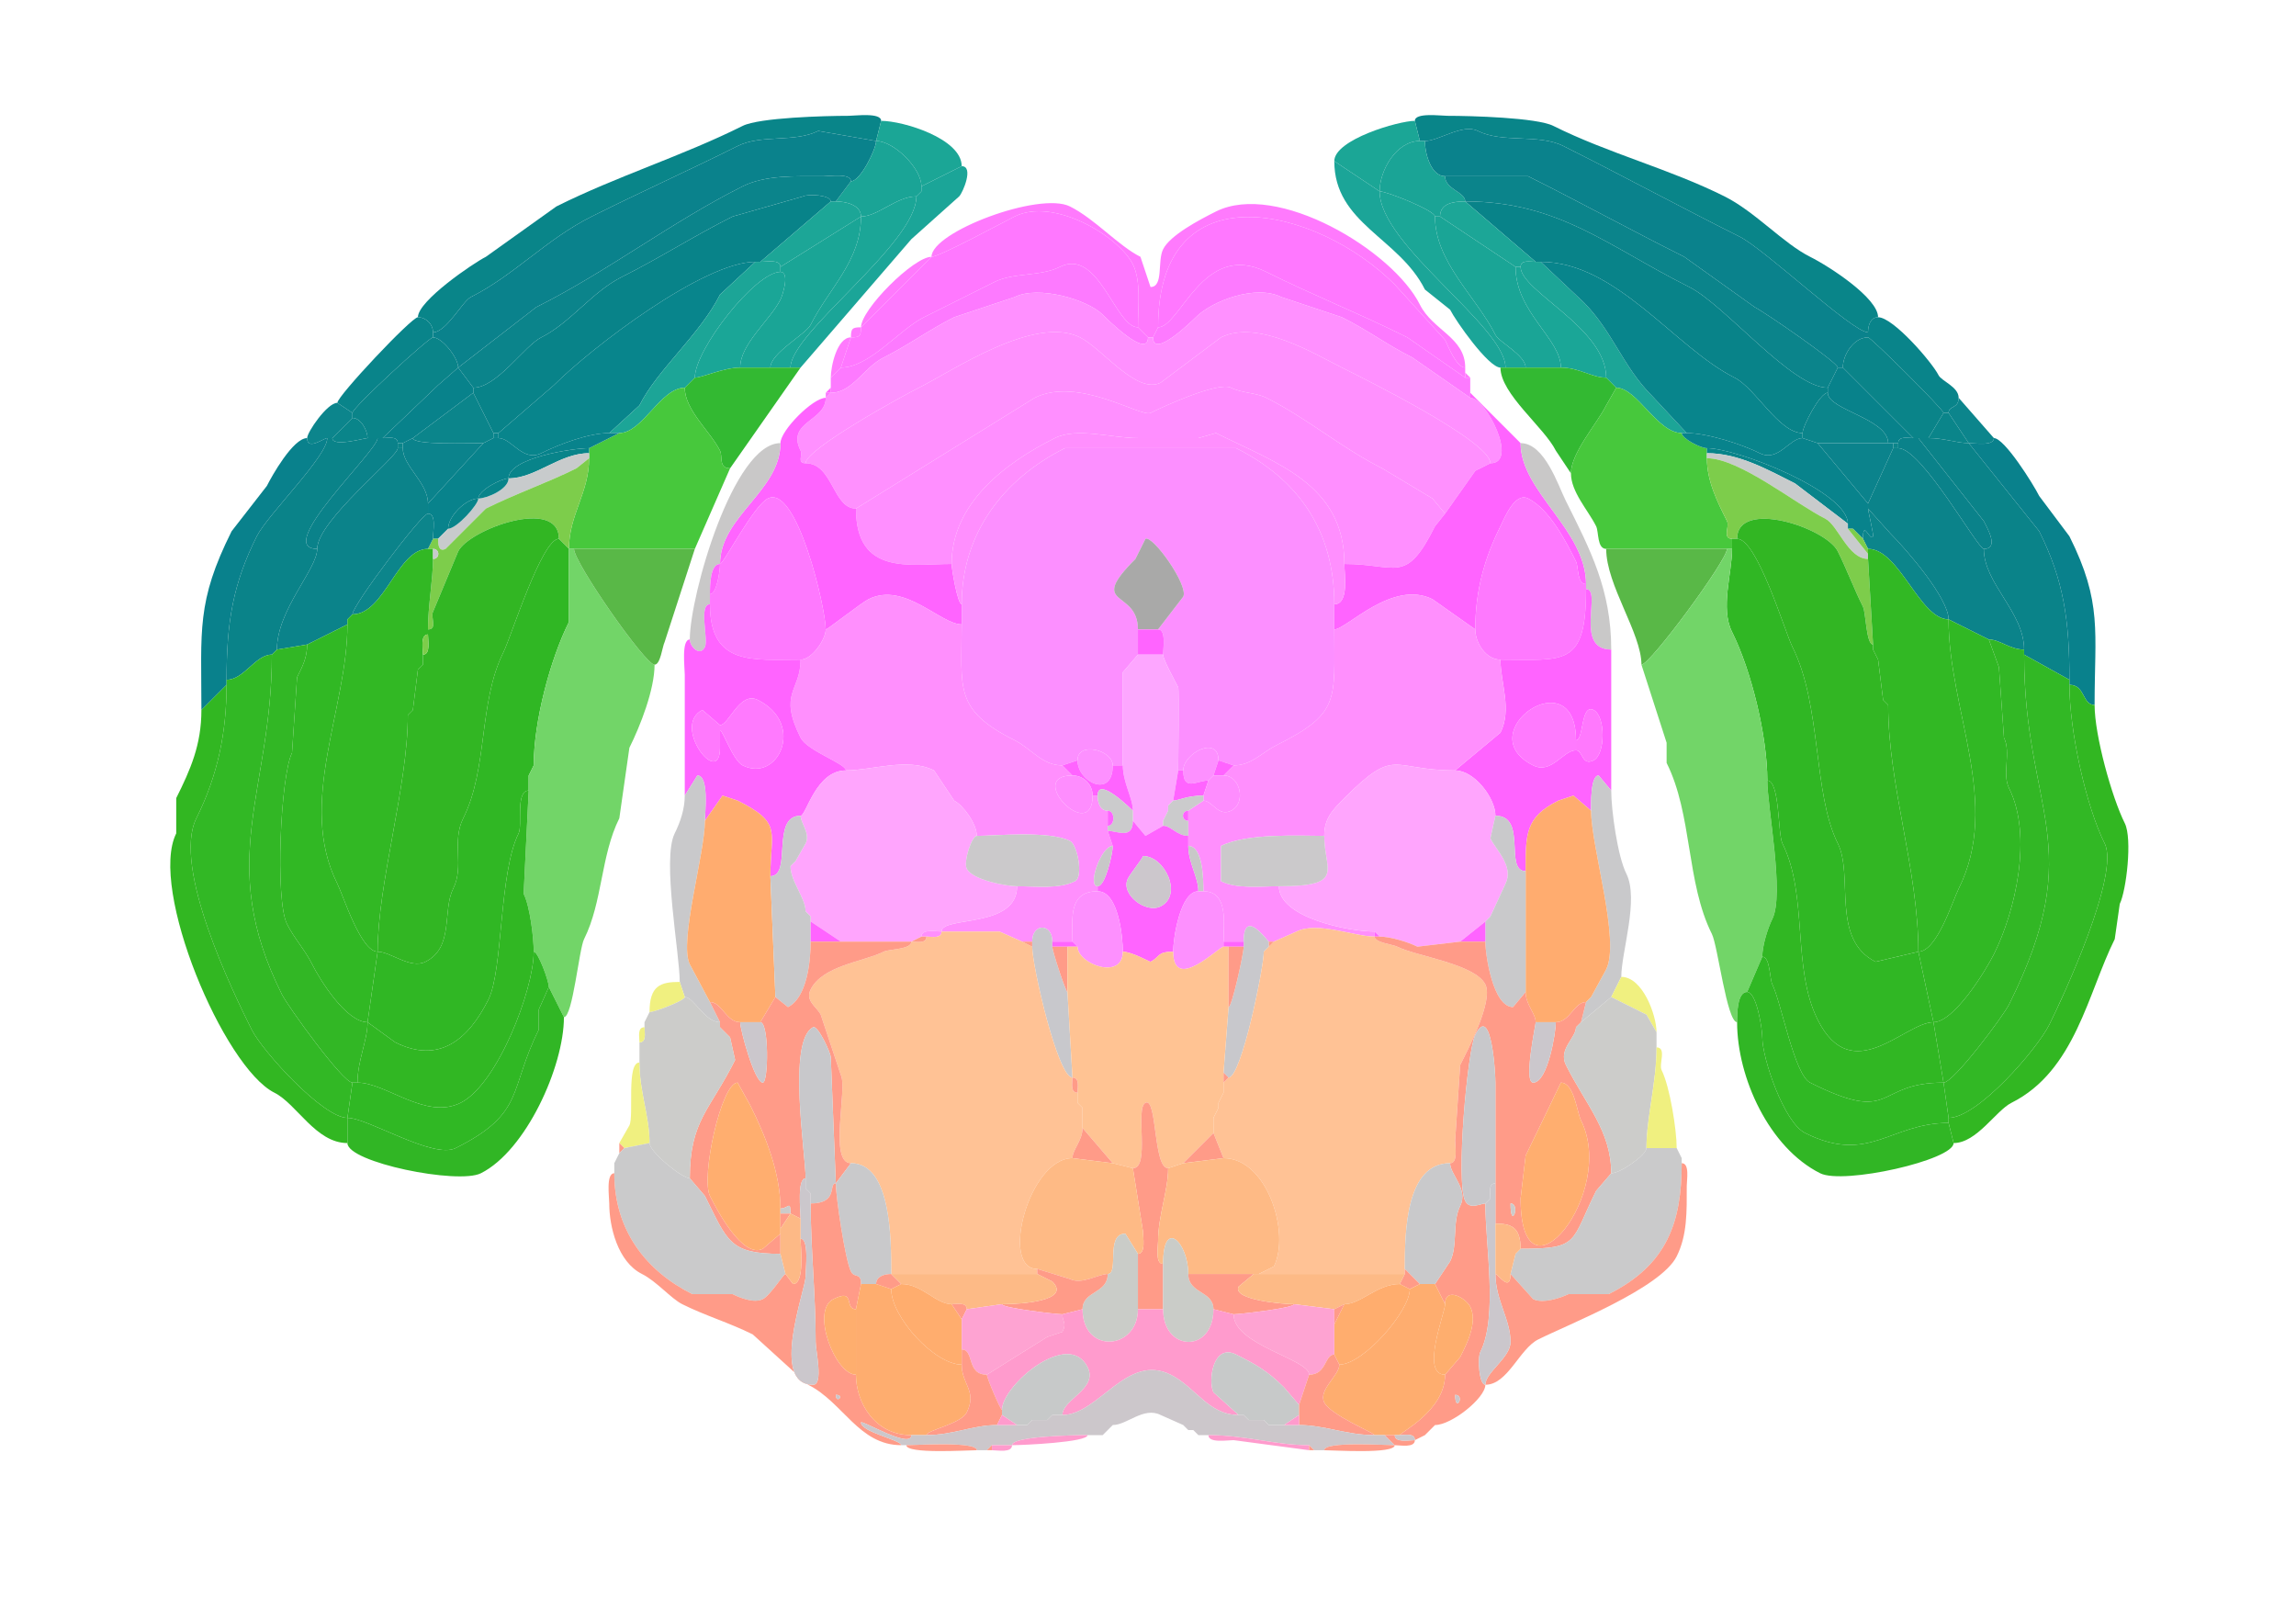 <svg xmlns="http://www.w3.org/2000/svg" viewBox="0 0 456 320"><path fill="#098589" id="VISp1" d="M83 63c1.54 0 3 1.341 3 3 2.636 0 5.87-6.185 7.5-7 8.557-4.279 15.002-11.5 24-16 9.621-4.81 19.435-9.217 29-14 4.71-2.355 11.287-.643 16-3l11.5 2 1-4c0-1.7-5.137-1-6.5-1-4.643 0-17.71.355-21 2-11.922 5.96-24.961 9.98-37 16l-14 10C94.048 52.226 83 59.725 83 63ZM373 63c-1.577 0-2 1.762-2 3-3.06 0-20.48-16.49-25.5-19-11.745-5.873-23.333-12.167-35-18-4.959-2.48-12.037-.518-17-3-3.026-1.513-7.754 2-10.5 2h-1l-1-4c0-1.7 5.137-1 6.5-1 4.643 0 17.71.355 21 2 10.882 5.441 23.033 8.517 34 14 6.062 3.03 11.684 9.342 17 12 3.928 1.964 13.5 8.217 13.5 12Z"/><path fill="#1BA696" id="RSPagl1" d="m191 33-8 4c0-3.58-5.474-9-9-9l1-4c4.374 0 16 3.53 16 9ZM265 32l9 6c0-4.13 3.297-10 8-10l-1-4c-3.236 0-16 3.727-16 8Z"/><path fill="#0A828C" id="VISp2/3" d="M86 67c1.777 0 5 4.013 5 6l15.5-12c14.168-7.084 26.908-16.954 41-24 4.542-2.271 10.493-2 16-2 1.278 0 5.5-.666 5.5 1 1.884 0 5-6.4 5-8l-11.5-2c-4.713 2.357-11.29.645-16 3-9.565 4.783-19.379 9.19-29 14-8.998 4.5-15.443 11.721-24 16-1.63.815-4.864 7-7.5 7v1ZM365 73h1c0-2.538 2.152-6 5-6v-1c-3.06 0-20.48-16.49-25.5-19-11.745-5.873-23.333-12.167-35-18-4.959-2.48-12.037-.518-17-3-3.026-1.513-7.754 2-10.5 2 0 2.591 1.238 7 4 7h16.5c10.349 5.174 20.59 10.795 31 16l14 10c1.956.978 16.5 10.976 16.5 12Z"/><path fill="#1AA496" id="RSPagl2/3" d="M166 40c1.766 0 5 .607 5 3 3.35 0 7.045-4 11-4l1-1v-1c0-3.58-5.474-9-9-9 0 1.6-3.116 8-5 8l-3 4ZM285 43h1c0-2.6 2.639-3 5-3 0-1.907-4-2.382-4-5-2.762 0-4-4.409-4-7h-1c-4.703 0-8 5.87-8 10 1.464 0 11 3.827 11 5Z"/><path fill="#1BA598" id="RSPd1" d="M298 73h1c0-8.193-25-24.281-25-35l-9-6c0 12.4 12.838 15.177 18 25.5l5 4c1.124 2.248 7.617 11.5 10 11.5ZM157 73h2l22-25.5 9.5-8.5c.73-.73 2.964-6 .5-6l-8 4v1l-1 1c0 9.438-25 27.012-25 34Z"/><path fill="#0B848B" id="VISp4" d="m91 73 3 4c4.684 0 10.171-8.336 13.5-10 5.794-2.897 10.084-9.042 16-12 7.409-3.704 14.558-8.28 22-12l14-4c1.073-.536 5.5-.25 5.5 1h1l3-4c0-1.666-4.222-1-5.5-1-5.507 0-11.458-.271-16 2-14.092 7.046-26.832 16.916-41 24L91 73ZM365 73l-2 4c-7.143 0-20.459-16.48-27.5-20-16.076-8.038-25.9-17-44.5-17 0-1.907-4-2.382-4-5h16.5c10.349 5.174 20.59 10.795 31 16l14 10c1.956.978 16.5 10.976 16.5 12Z"/><path fill="#1BA697" id="RSPd2/3" d="m183 38-1 1 1-1ZM299 73h4c0-2.43-5.282-5.064-6-6.5-3.784-7.569-12-14.435-12-23.5 0-1.173-9.536-5-11-5 0 10.719 25 26.807 25 35Z"/><path fill="#088389" id="VISp5" d="M98 86h1l11-9.5c7.609-7.609 29.787-24.5 40-24.5h1l14-12c0-1.25-4.427-1.536-5.5-1l-14 4c-7.442 3.72-14.591 8.296-22 12-5.916 2.958-10.206 9.103-16 12-3.329 1.664-8.816 10-13.5 10v1l4 8Z"/><path fill="#1BA697" id="RSPd2/3" d="M153 73h4c0-6.988 25-24.562 25-34-3.955 0-7.65 4-11 4 0 8.812-6.376 14.253-10 21.5-.923 1.845-8 5.633-8 8.5Z"/><path fill="#088389" id="VISp5" d="M363 78c-1.562 0-5 6.653-5 8-4.695 0-9.347-8.924-13.5-11-11.848-5.924-23.453-23-38.5-23h-1l-14-12c18.6 0 28.424 8.962 44.5 17 7.041 3.52 20.357 20 27.5 20v1Z"/><path fill="#1CA697" id="RSPagl5" d="M151 52c1.145 0 4-.58 4 1l16-10c0-2.393-3.234-3-5-3h-1l-14 12ZM301 53h1c0-1.473 1.952-1 3-1l-14-12c-2.361 0-5 .4-5 3l15 10Z"/><path fill="#FF7AFD" id="SCzo" d="M228 67h1l1-2c0-31.638 31.567-23.933 47-8.5l10 11c.606 1.212 2.24 5.5 4 5.5 0-5.995-6.437-7.373-9-12.5-5.392-10.783-28.387-24.556-40.5-18.5-3.34 1.67-9.11 4.72-10.5 7.5-1.179 2.357.135 7.5-2.5 7.5l-2-6c-4.395-2.197-9.022-7.51-14-10-6.039-3.02-27.5 5.055-27.5 10 1.6 0 14.065-6.783 16.5-8 7.786-3.893 20.719 3.937 23.5 9.5 1.67 3.34 1 8.503 1 12.5l2 2Z"/><path fill="#1AA596" id="RSPd5" d="M147 73h6c0-2.867 7.077-6.655 8-8.5 3.624-7.247 10-12.688 10-21.5l-16 10v1c1.9 0 .468 4.565 0 5.5-2.035 4.071-8 8.8-8 13.5Z"/><path fill="#FF78FF" id="SCsg" d="m169 67-2 6c5.695 0 11.557-7.529 16.5-10l14-7c3.837-1.919 9.102-1.051 13-3 7.719-3.86 10.994 12 15.5 12 0-3.997.67-9.16-1-12.5-2.781-5.563-15.714-13.393-23.5-9.5-2.435 1.217-14.9 8-16.5 8l-14 14c0 1.747-.253 2-2 2ZM291 74v1l-11.5-8c-9.245-4.623-18.89-8.445-28-13-12.585-6.293-17.069 11-21.5 11 0-31.638 31.567-23.933 47-8.5l10 11c.606 1.212 2.24 5.5 4 5.5v1Z"/><path fill="#1AA596" id="RSPd5" d="M303 73h7c0-5.729-9-10.972-9-20l-15-10h-1c0 9.065 8.216 15.931 12 23.5.718 1.436 6 4.07 6 6.5Z"/><path fill="#FF7AFD" id="SCzo" d="M185 51c-3.548 0-14 10.452-14 14l14-14Z"/><path fill="#08858C" id="VISp6a" d="M121 86c-4.054 0-9.936 2.218-13.5 4-3.658 1.83-5.906-3-8.5-3v-1l11-9.5c7.609-7.609 29.787-24.5 40-24.5l-7 6.5c-3.969 7.939-12.445 14.89-16 22l-6 5.5Z"/><path fill="#1CA597" id="RSPagl6a" d="M121 86h2c4.63 0 8.186-9 13-9l2-2c0-5.608 12.034-21 17-21v-1c0-1.58-2.855-1-4-1h-1l-7 6.5c-3.969 7.939-12.445 14.89-16 22l-6 5.5ZM334 86h1l-7-7.5c-5.598-5.598-7.814-12.814-13.5-18.5l-8.5-8h-1c-1.048 0-3-.473-3 1 0 4.862 17 12.091 17 22l2 2c4.12 0 8.145 9 13 9Z"/><path fill="#08858C" id="VISp6a" d="M358 86v1c-2.594 0-4.842 4.83-8.5 3-3.576-1.788-10.463-4-14.5-4l-7-7.5c-5.598-5.598-7.814-12.814-13.5-18.5l-8.5-8c15.047 0 26.652 17.076 38.5 23 4.153 2.076 8.805 11 13.5 11Z"/><path fill="#FD7AFF" id="SCop" d="M165 77v1c4.31 0 6.524-5.012 10.5-7 4.745-2.372 9.189-5.594 14-8l12-4c4.733-2.366 14.486.486 17.5 3.5.737.737 9 8.947 9 4.5l-2-2c-4.506 0-7.781-15.86-15.5-12-3.898 1.949-9.163 1.081-13 3l-14 7c-4.943 2.471-10.805 10-16.5 10l-1 1-1 1v2ZM292 78v1l-11.5-8c-5.016-2.508-8.71-5.355-14-8l-12-4c-5.096-2.548-13.752.752-17 4-.709.71-8.5 8.347-8.5 4l1-2c4.431 0 8.915-17.293 21.5-11 9.11 4.555 18.755 8.377 28 13l11.5 8h1v3Z"/><path fill="#1AA697" id="RSPd6a" d="M310 73c3.618 0 6.154 2 9 2 0-9.909-17-17.138-17-22h-1c0 9.028 9 14.271 9 20ZM147 73c-3.301 0-7.523 2-9 2 0-5.608 12.034-21 17-21 1.9 0 .468 4.565 0 5.5-2.035 4.071-8 8.8-8 13.5Z"/><path fill="#FF90FF" id="SCig" d="M160 92c0-2.813 19.271-13.385 22.5-15 6.702-3.35 22.978-14.511 32-10 4.421 2.21 11.22 11.39 16 9l12-9c7.283-3.641 18.649 3.324 24 6 3.944 1.972 29.5 14.568 29.5 19 5.674 0-.854-13-4-13l-11.5-8c-5.016-2.508-8.71-5.355-14-8l-12-4c-5.096-2.548-13.752.752-17 4-.709.71-8.5 8.347-8.5 4h-1c0 4.447-8.263-3.763-9-4.5-3.014-3.014-12.767-5.866-17.5-3.5l-12 4c-4.811 2.406-9.255 5.628-14 8-3.976 1.988-6.19 7-10.5 7l-1 1c0 4.701-7.892 4.715-5 10.5.459.919-.765 2.5 1 2.5Z"/><path fill="#09848A" id="VISl1" d="m67 80 3 2c0-1.095 15.198-15 16-15v-1c0-1.659-1.46-3-3-3-1.268 0-16 15.649-16 17ZM386 82h1c0-1.481 2-.785 2-3 0-2.183-3.405-3.31-4-4.5-1.256-2.511-8.985-11.5-12-11.5-1.577 0-2 1.762-2 3v1c.588 0 15 14.338 15 15Z"/><path fill="#FF7AFD" id="SCzo" d="M171 65c-1.747 0-2 .253-2 2 1.747 0 2-.253 2-2Z"/><path fill="#0A8489" id="VISl2/3" d="M75 87h1l11-10.5 4-3.5c0-1.987-3.223-6-5-6-.802 0-16 13.905-16 15v1c1.712 0 3 2.571 3 4h2Z"/><path fill="#FF7AFD" id="SCzo" d="m166 74-1 1c0-2.202 1.226-8 4-8l-2 6-1 1Z"/><path fill="#FF90FE" id="SCiw" d="m170 101 35.5-22c8.648-4.324 21.107 3.946 23 3 2.457-1.228 13.447-6.277 16-5 2.175 1.088 4.925.962 7 2 8.07 4.035 15.035 10.017 23 14l10 6 2.5 3 6-8.5 3-1.5c0-4.432-25.556-17.028-29.5-19-5.351-2.676-16.717-9.641-24-6l-12 9c-4.78 2.39-11.579-6.79-16-9-9.022-4.511-25.298 6.65-32 10-3.229 1.615-22.5 12.187-22.5 15 5.421 0 5.394 9 10 9Z"/><path fill="#0A8489" id="VISl2/3" d="M381 87h2l3-5c0-.662-14.412-15-15-15-2.848 0-5 3.462-5 6l14 14h1Z"/><path fill="#08828B" id="VISl4" d="M79 88h1l2-1 12-9v-1l-3-4-4 3.5L76 87c1.048 0 3-.473 3 1Z"/><path fill="#33B932" id="APr" d="M136 77c0 4.437 5.089 8.678 7 12.5.579 1.159-.341 3.5 2 3.5l14-20h-12c-3.301 0-7.523 2-9 2l-2 2Z"/><path fill="#FF78FF" id="SCsg" d="m167 73-1 1 1-1Z"/><path fill="#33B932" id="APr" d="m321 77-2 3.5c-1.804 3.607-7 9.443-7 13.5l-3-4.5c-2.328-4.656-11-11.278-11-16.5h12c3.618 0 6.154 2 9 2l2 2Z"/><path fill="#08828B" id="VISl4" d="M376 88h1c0-1.473 1.952-1 3-1l-14-14h-1l-2 4v1c0 3.39 12 5.138 12 10h1Z"/><path fill="#FF7AFD" id="SCzo" d="M291 75h1l-1-1v1Z"/><path fill="#47C83C" id="POST" d="M114 109h24l7-16c-2.341 0-1.421-2.341-2-3.5-1.911-3.822-7-8.063-7-12.5-4.814 0-8.37 9-13 9l-6 3v2c0 6.913-4 11.187-4 18h1Z"/><path fill="#FF64FF" id="MB" d="M164 78h1v-1l-1 1Z"/><path fill="#FF8FFF" id="SCdg" d="M189 112c0-12.113 10.787-20.144 20.5-25 4.377-2.188 11.245 0 16.5 0h12l3.5-1c11.958 5.979 25.5 10.154 25.5 26 10.473 0 12.142 4.216 18-7.5l2-2.5-2.5-3-10-6c-7.965-3.983-14.93-9.965-23-14-2.075-1.038-4.825-.912-7-2-2.553-1.277-13.543 3.772-16 5-1.893.946-14.352-7.324-23-3L170 101c0 13.416 10.83 11 19 11Z"/><path fill="#47C83C" id="POST" d="M343 109h1v-2c-1.951 0-.477-2.454-1-3.5-1.903-3.806-4-7.941-4-12.5v-2c-1.238 0-5-1.923-5-3-4.855 0-8.88-9-13-9l-2 3.5c-1.804 3.607-7 9.443-7 13.5 0 3.693 3.417 7.333 5 10.5.559 1.119.155 4.5 2 4.5h24Z"/><path fill="#0B858B" id="VISl5" d="m98 87-2 1c-2.914 0-14 .42-14-1l12-9 4 8v1Z"/><path fill="#FD7AFF" id="SCop" d="m165 78-1 1v-1h1Z"/><path fill="#FF64FF" id="MB" d="M265 125c2.389 0 11.549-9.975 19.5-6l8.5 6c0-7.682 1.828-14.156 5-20.5.781-1.562 2.841-6.83 5.5-5.5 4.304 2.152 7.674 8.848 9.5 12.5.559 1.119.155 4.5 2 4.5 0-10.819-13-18.348-13-28l-10-10v1c3.146 0 9.674 13 4 13l-3 1.5-6 8.5-2 2.5c-5.858 11.716-7.527 7.5-18 7.5 0 1.949.991 8-2 8v5Z"/><path fill="#0B858B" id="VISl5" d="M361 88h14c0-4.862-12-6.61-12-10-1.562 0-5 6.653-5 8v1l3 1Z"/><path fill="#FF64FF" id="MB" d="M191 124c-4.243 0-11.36-8.57-18.5-5-1.5.75-8.112 6-8.5 6 0-4.101-5.715-28.892-11.5-26-2.859 1.429-8.802 13-9.5 13 0-9.488 12-14.49 12-24 0-2.51 6.43-9 9-9 0 4.701-7.892 4.715-5 10.5.459.919-.765 2.5 1 2.5 5.421 0 5.394 9 10 9 0 13.416 10.83 11 19 11 0 .981 1.184 8 2 8v4Z"/><path fill="#0C858C" id="VISli1" d="M396 87c0 1.643-3.765 1-5 1l-4-6c0-1.481 2-.785 2-3l7 8ZM65 87h1l4-4v-1l-3-2c-2.024 0-6 5.83-6 7 0 2.56 3.334 0 4 0Z"/><path fill="#0A858A" id="VISli2/3" d="M383 87c3.119 0 5.616 1 8 1l-4-6h-1l-3 5ZM66 87c0 1.857 6.392 0 7 0 0-1.429-1.288-4-3-4l-4 4Z"/><path fill="#08848C" id="VISl6a" d="M98 87h1v-1h-1v1Z"/><path fill="#08838C" id="VISpl6a" d="M86 107h1l1-1 1-1c0-2.473 3.527-6 6-6 0-1.617 4.583-4 6-4 0-4.05 12.725-6 16-6l6-3h-2c-4.054 0-9.936 2.218-13.5 4-3.658 1.83-5.906-3-8.5-3h-1l-2 1-11 12v2c1.7 0 1 3.3 1 5Z"/><path fill="#FF8FFE" id="SCdw" d="M191 120c0-13.943 8.177-24.839 20.5-31h34c12.307 6.153 19.5 16.358 19.5 31 2.991 0 2-6.051 2-8 0-15.846-13.542-20.021-25.5-26l-3.5 1h-12c-5.255 0-12.123-2.188-16.5 0-9.713 4.856-20.5 12.887-20.5 25 0 .981 1.184 8 2 8Z"/><path fill="#08838C" id="VISpl6a" d="m369 106 1 1c0-4.042 1.404.692 2-.5.149-.298-1-5.127-1-5.5v-1l-10-12-3-1c-2.594 0-4.842 4.83-8.5 3-3.576-1.788-10.463-4-14.5-4h-1c0 1.077 3.762 3 5 3 5.96 0 28 8.64 28 15v1h1l1 1Z"/><path fill="#09818C" id="VISpor1" d="m45 136-5 5c0-15.829-1.023-21.454 6-35.5l7-9c.958-1.916 5.203-9.5 8-9.5 0 2.56 3.334 0 4 0 0 3.647-11.84 15.181-14 19.5-4.703 9.406-6 16.962-6 28.5v1Z"/><path fill="#0A8389" id="VISpor2/3" d="M54 130c-3.29 0-5.518 5-9 5 0-11.538 1.297-19.094 6-28.5 2.16-4.319 14-15.853 14-19.5h1c0 1.857 6.392 0 7 0h2c0 2.572-20.864 22-12 22 0 4.039-8 12.083-8 20l-1 1Z"/><path fill="#0A828A" id="VISpor4" d="M79 89c0 1.8-16 14.39-16 20-8.864 0 12-19.428 12-22h1c1.048 0 3-.473 3 1v1Z"/><path fill="#0B838C" id="VISpl5" d="M80 89c0 3.604 5 6.807 5 11l11-12c-2.914 0-14 .42-14-1l-2 1v1ZM376 89l-5 11-10-12h15v1Z"/><path fill="#0A828A" id="VISpor4" d="M377 89c4.678 0 15.752 20 17 20 3.12 0 .665-4.17 0-5.5L381 87h-1c-1.048 0-3-.473-3 1v1Z"/><path fill="#0A8389" id="VISpor2/3" d="m402 130 9 5c0-11.906-1.144-19.788-6-29.5L391 88c-2.384 0-4.881-1-8-1h-2l13 16.5c.665 1.33 3.12 5.5 0 5.5 0 6.899 8 12.551 8 20v1Z"/><path fill="#09818C" id="VISpor1" d="M411 136c3.165 0 2.508 4 5 4 0-14.578 1.589-20.322-5-33.5l-6-8c-1.196-2.391-6.907-11.5-9-11.5 0 1.643-3.765 1-5 1l14 17.5c4.856 9.712 6 17.594 6 29.5v1Z"/><path fill="#0B858A" id="VISpl4" d="M79 89h1v-1h-1v1Z"/><path fill="#C9C8C8" id="bic" d="M141 120c-2.308 0-.257 7.013-1 8.5-.995 1.989-3-.086-3-1.5 0-8.755 8.658-39 18-39 0 9.51-12 14.512-12 24-1.995 0-2 4.377-2 6v2ZM315 117c3.267 0-2.485 12 5 12 0-11.87-4.13-19.759-9-29.5-1.555-3.11-4.22-11.5-9-11.5 0 9.652 13 17.181 13 28v1Z"/><path fill="#0B858A" id="VISpl4" d="M376 89h1v-1h-1v1Z"/><path fill="#0B838A" id="VISpor5" d="m61 128-6 1c0-7.917 8-15.961 8-20 0-5.61 16-18.2 16-20h1c0 3.604 5 6.807 5 11v2c-1.258 0-15 18.208-15 20l-1 1v1l-8 4Z"/><path fill="#08848A" id="VISpl6b" d="M117 90c-5.901 0-10.575 5-16 5 0-4.05 12.725-6 16-6v1Z"/><path fill="#FC8FFF" id="PAG" d="M234 153h1c0-3.418 7-7.076 7-2l3 1c3.576 0 5.53-2.515 8.5-4 12.683-6.341 11.5-8.889 11.5-23v-5c0-14.642-7.193-24.847-19.5-31h-34c-12.323 6.161-20.5 17.057-20.5 31v4c0 12.715-1.578 16.961 10.5 23 3.377 1.688 5.419 5 9.5 5l3-1c0-3.852 7-2.042 7 1h2v-18.5l3-3.5v-5c0-8.124-10.274-4.226-.5-14l2-4c1.467-.733 8.611 9.278 7.5 11.5l-5 6.5c1.643 0 1 3.765 1 5 0 1.009 2.421 5.343 3 6.5.176.352 0 15.031 0 16.5Z"/><path fill="#08848A" id="VISpl6b" d="M339 90c6.373 0 12.178 3.339 17.5 6l10.5 8c0-6.36-22.04-15-28-15v1Z"/><path fill="#0B838A" id="VISpor5" d="M395 127c2.16 0 4.167 2 7 2 0-7.449-8-13.101-8-20-1.248 0-12.322-20-17-20h-1l-5 11v1l4.5 5c3.083 3.083 11.5 12.783 11.5 17l8 4Z"/><path fill="#C8CBCC" id="ec" d="m88 106-1 1c0 .853.018 2.741 1.5 2l8-8c5.904-2.952 12.238-5.12 18-8l2.5-2v-1c-5.901 0-10.575 5-16 5 0 2.177-4.336 4-6 4 0 1.198-4.298 6-6 6l-1 1ZM371 110v1c-3.975 0-5.94-6.72-8.5-8-5.896-2.948-17.034-12-23.5-12v-1c6.373 0 12.178 3.339 17.5 6l10.5 8v1l4 5Z"/><path fill="#7DCD4B" id="HPF" d="M86 111c0 3.948-1 9.393-1 14 1.951 0 .477-2.454 1-3.5l5-12c2.196-4.393 20-10.854 20-2.5l2 2c0-6.813 4-11.087 4-18l-2.5 2c-5.762 2.88-12.096 5.048-18 8l-8 8c-1.482.741-1.5-1.147-1.5-2h-1l-1 2h1c1.4 0 1.4 2 0 2ZM371 111l1 17c-1.381 0-1.413-6.327-2-7.5-1.788-3.576-3.181-7.362-5-11-2.38-4.76-20-10.491-20-2.5h-1c-1.951 0-.477-2.454-1-3.5-1.903-3.806-4-7.941-4-12.5 6.466 0 17.604 9.052 23.5 12 2.56 1.28 4.525 8 8.5 8Z"/><path fill="#08848A" id="VISpl6b" d="M101 95c-1.417 0-6 2.383-6 4 1.664 0 6-1.823 6-4ZM95 99c-2.473 0-6 3.527-6 6 1.702 0 6-4.802 6-6Z"/><path fill="#FE79FE" id="ICe" d="M164 125c0 1.935-2.716 6-5 6-9.433 0-18 1.29-18-11v-2c1.353 0 2-4.643 2-6 .698 0 6.641-11.571 9.5-13 5.785-2.892 11.5 21.899 11.5 26ZM293 125c0 2.666 2.104 6 5 6 12.651 0 17 1.531 17-14v-1c-1.845 0-1.441-3.381-2-4.5-1.826-3.652-5.196-10.348-9.5-12.5-2.659-1.33-4.719 3.938-5.5 5.5-3.172 6.344-5 12.818-5 20.5Z"/><path fill="#0C858B" id="VISpor6a" d="M371 109c6.248 0 10.237 14 16 14 0-4.217-8.417-13.917-11.5-17l-4.5-5c0 .373 1.149 5.202 1 5.5-.596 1.192-2-3.542-2 .5l1 2ZM85 109c-6.08 0-8.61 13-15 13 0-1.792 13.742-20 15-20 1.7 0 1 3.3 1 5l-1 2Z"/><path fill="#32B623" id="ENTm6" d="M81 142c0 14.201-6 33.349-6 47 2.588 0 6.498 3.501 9.5 2 5.72-2.86 3.323-10.145 5.5-14.5 2.259-4.518-.336-9.328 2-14 4.967-9.934 3-22.998 8-33 1.482-2.965 7.591-22.5 11-22.5 0-8.354-17.804-1.893-20 2.5l-5 12c-.523 1.046.951 3.5-1 3.5v1c0 1.145.58 4-1 4v2l-1 1-1 8-1 1ZM375 140c0 16.023 6 32.741 6 49l-8.5 2c-8.929-4.464-4.303-17.106-7.5-23.5-4.964-9.928-3.167-27.334-9-39-1.511-3.023-6.998-21.5-11-21.5 0-7.991 17.62-2.26 20 2.5 1.819 3.638 3.212 7.424 5 11 .587 1.173.619 7.5 2 7.5v1l1 2 1 8 1 1Z"/><path fill="#08848A" id="VISpl6b" d="m89 105-1 1 1-1Z"/><path fill="#7DCD4B" id="HPF" d="M371 109v1l-4-5h1l1 1 1 1 1 2Z"/><path fill="#08848A" id="VISpl6b" d="m368 105 1 1-1-1Z"/><path fill="#7DCD4B" id="HPF" d="m88 106-1 1 1-1Z"/><path fill="#30B724" id="ENTm5" d="m75 189-2 14 5.5 4c8.798 4.399 14.593-.686 18.5-8.5 2.944-5.887 2.072-25.144 6-33 .813-1.625-.67-8.5 2-8.5v-3l1-2c0-8.701 3.263-21.025 7-28.5V109l-2-2c-3.409 0-9.518 19.535-11 22.5-5 10.002-3.033 23.066-8 33-2.336 4.672.259 9.482-2 14-2.177 4.355.22 11.64-5.5 14.5-3.002 1.501-6.912-2-9.5-2Z"/><path fill="#A9A9A8" id="AQ" d="M226 125h4l5-6.5c1.111-2.222-6.033-12.233-7.5-11.5l-2 4c-9.774 9.774.5 5.876.5 14Z"/><path fill="#30B724" id="ENTm5" d="m381 189 3 14c-5.67 0-16.136 13.228-23-.5-5.161-10.323-1.841-24.682-7-35-.928-1.857-.495-12.5-3-12.5 0-8.868-3.181-21.861-7-29.5-2.372-4.745 0-11.584 0-16.5v-2h1c4.002 0 9.489 18.477 11 21.5 5.833 11.666 4.036 29.072 9 39 3.197 6.394-1.429 19.036 7.5 23.5l8.5-2Z"/><path fill="#32B824" id="ENTl6a" d="M81 142c0 14.201-6 33.349-6 47-3.338 0-6.827-11.155-8-13.5-8.041-16.082 2-34.692 2-51.5v-1l1-1c6.39 0 8.92-13 15-13h1v2c0 3.948-1 9.393-1 14v1c-1.58 0-1 2.855-1 4v2l-1 1-1 8-1 1Z"/><path fill="#C8CBCC" id="ec" d="M86 109c1.4 0 1.4 2 0 2v-2Z"/><path fill="#72D568" id="PAR" d="m109 196 3 6c1.743 0 2.992-13.483 4-15.5 3.682-7.363 3.307-16.615 7-24l2-14c2.155-4.31 5-11.538 5-16.5-1.852 0-16-20.282-16-23h-1v14.5c-3.737 7.475-7 19.799-7 28.5l-1 2v3l-1 20.5c1.269 2.539 2 8.728 2 11.5.886 0 3 5.824 3 7Z"/><path fill="#59B847" id="PRE" d="m138 109-6 18.5c-.465.93-.817 4.5-2 4.5-1.852 0-16-20.282-16-23h24ZM343 109c0 2.283-15.279 23-17 23 0-6.278-7-15.79-7-23h24Z"/><path fill="#72D568" id="PAR" d="M347 197c-1.995 0-2 4.377-2 6-2.025 0-3.833-15.166-5-17.5-5.15-10.301-3.844-23.689-9-34v-4l-5-15.5c1.721 0 17-20.717 17-23h1c0 4.916-2.372 11.755 0 16.5 3.819 7.639 7 20.632 7 29.5 0 5.307 3.438 22.624 1 27.5-.946 1.892-2 5.372-2 7.5l-3 7Z"/><path fill="#32B824" id="ENTl6a" d="M375 140c0 16.023 6 32.741 6 49 3.679 0 6.832-10.163 8-12.5 8.514-17.029-2-35.378-2-53.5-5.763 0-9.752-14-16-14v2l1 17v1l1 2 1 8 1 1Z"/><path fill="#FF64FF" id="MB" d="M143 112c-1.995 0-2 4.377-2 6 1.353 0 2-4.643 2-6Z"/><path fill="#FF64FF" id="MB" fill-rule="evenodd" d="M297 162c6.418 0 1.663 11 6 11 0-7.388-.068-10.716 6.5-14l3-1 3.5 3c0-1.259-.15-7 1.5-7l2.5 3v-28c-7.485 0-1.733-12-5-12 0 15.531-4.349 14-17 14 0 4.576 2.327 9.846 0 14.5l-9 7.5c3.818 0 8 5.488 8 9m16-15c1.571 0 .911-7.294 3.5-6 2.391 1.196 2.391 8.804 0 10-2.377 1.189-2.116-2-3.5-2-2.594 0-4.842 4.829-8.5 3-12.892-6.446 8.5-21.402 8.5-5Z"/><path fill="#FF8FFD" id="MRN" d="M209 187h4c0-4.492-.893-10 5-10v-1c-2.105 0 .709-8 3-8l-1-3v-4c-1.577 0-2-1.762-2-3h-1c0 9.705-13.549-4-4-4l-2-2c-4.081 0-6.123-3.312-9.5-5-12.078-6.039-10.5-10.285-10.5-23-4.243 0-11.36-8.57-18.5-5-1.5.75-8.112 6-8.5 6 0 1.935-2.716 6-5 6 0 6.311-4.493 6.514 0 15.5 1.309 2.618 9 5.15 9 6.5 5.169 0 12.269-2.615 17.5 0l4 6c1.747.874 4.5 4.576 4.5 7 3.581 0 14.333-1.083 18.5 1 1.477.738 2.715 7.143 1 8-3.188 1.594-7.681 1-11.5 1 0 8.484-15 5.853-15 9h11.5l4.5 2h2c0-3.701 4-3.701 4 0ZM252 187h1l4.5-2c4.112-2.056 11.536 1 15.5 1v-1c-5.133 0-19-2.75-19-9-3.732 0-8.391.555-11.5-1v-7c5.176-2.588 15.661-2 20.5-2 0-3.428 1.576-5.076 4-7.5 10.347-10.347 9.217-5.5 22-5.5l9-7.5c2.327-4.654 0-9.924 0-14.5-2.896 0-5-3.334-5-6l-8.5-6c-7.951-3.975-17.111 6-19.5 6 0 14.111 1.183 16.659-11.5 23-2.97 1.485-4.924 4-8.5 4l-2 2c3.312 0 4.583 5.458 1.5 7-2.541 1.27-3.709-2-5.5-2l-3 2v7c2.954 0 3 6.821 3 9 5.029 0 4 6.457 4 10h4c0-6.921 4.784 0 5 0Z"/><path fill="#FF64FF" id="MB" fill-rule="evenodd" d="m140 163 3.5-5 3 1c8.965 4.482 6.5 6.065 6.5 15 4.401 0 .018-12 6-12 1.117 0 3.019-9 9-9 0-1.35-7.691-3.882-9-6.5-4.493-8.986 0-9.189 0-15.5-9.433 0-18 1.29-18-11-2.308 0-.257 7.013-1 8.5-.995 1.989-3-.086-3-1.5-1.714 0-1 5.594-1 7v24l2.5-4c2.393 0 1.5 7.525 1.5 9m3-19c1.759 0 3.909-6.796 7.5-5 9.542 4.771 4.042 16.521-3 13-1.87-.935-3.984-7-4.5-7v3.5c0 8.198-9.712-4.394-3.5-7.5l3.5 3Z"/><path fill="#0C858B" id="VISpor6a" d="m70 122-1 1 1-1Z"/><path fill="#31B824" id="ENTl5" d="m381 189 3 14c4.098 0 10.391-10.282 12-13.5 4.259-8.517 7.753-23.495 3-33-1.406-2.812.461-7.078-1-10l-1-14-2-5.5-8-4c0 18.122 10.514 36.471 2 53.5-1.168 2.337-4.321 12.5-8 12.5ZM75 189l-2 14c-4.231 0-9.45-8.398-11-11.5-1.459-2.917-3.58-5.159-5-8-2.407-4.814-1.272-29.456 1-34l1-15c1.07-2.14 2-3.887 2-6.5l8-4c0 16.808-10.041 35.418-2 51.5 1.173 2.345 4.662 13.5 8 13.5Z"/><path fill="#FF64FF" id="MB" d="M226 130h5c0-1.235.643-5-1-5h-4v5Z"/><path fill="#7DCD4B" id="HPF" d="M85 126c-1.58 0-1 2.855-1 4 1.58 0 1-2.855 1-4Z"/><path fill="#32B725" id="ENTl3" d="m384 203 2 12c2.006 0 11.87-13.241 13-15.5 15.924-31.847 3-38.245 3-69.5v-1c-2.833 0-4.84-2-7-2l2 5.5 1 14c1.461 2.922-.406 7.188 1 10 4.753 9.505 1.259 24.483-3 33-1.609 3.218-7.902 13.5-12 13.5ZM70 215h1c0-4.411 2-8.371 2-12-4.231 0-9.45-8.398-11-11.5-1.459-2.917-3.58-5.159-5-8-2.407-4.814-1.272-29.456 1-34l1-15c1.07-2.14 2-3.887 2-6.5l-6 1-1 1c0 27.146-11.323 40.853 2 67.5 1.135 2.27 12.07 17.5 14 17.5Z"/><path fill="#7DCD4B" id="HPF" d="m372 129 1 2-1-2Z"/><path fill="#32B825" id="ENTl2" d="m70 215-1 7c-4.846 0-16.878-13.257-19-17.5-3.749-7.497-15.846-32.308-11-42 4.294-8.588 6-17.225 6-26.5v-1c3.482 0 5.71-5 9-5 0 27.146-11.323 40.853 2 67.5 1.135 2.27 12.07 17.5 14 17.5Z"/><path fill="#FDA6FF" id="DR" d="M231 163v1l-3.5 2-2.5-3v-2c0-2.526-2-5.577-2-9v-18.5l3-3.5h5c0 1.009 2.421 5.343 3 6.5.176.352 0 15.031 0 16.5l-1 6-1 1v1l-1 2Z"/><path fill="#32B825" id="ENTl2" d="m386 215 1 7c5.808 0 17.579-13.659 20-18.5 2.712-5.424 14.055-29.889 11-36-3.709-7.417-7-22.374-7-31.5v-1l-9-5c0 31.255 12.924 37.653-3 69.5-1.13 2.259-10.994 15.5-13 15.5Z"/><path fill="#7DCD4B" id="HPF" d="m84 132-1 1 1-1Z"/><path fill="#32B722" id="ENTl1" d="M69 222v5c-6.29 0-10.065-7.782-14.5-10-10.069-5.034-25.004-40.493-19.5-51.5v-7c2.838-5.677 5-10.581 5-17.5l5-5c0 9.275-1.706 17.912-6 26.5-4.846 9.692 7.251 34.503 11 42 2.122 4.243 14.154 17.5 19 17.5ZM387 223l1 4c4.588 0 8.391-6.446 11.5-8 12.642-6.321 15.196-21.891 20.5-32.5l1-7c1.29-2.579 2.523-12.954 1-16-2.582-5.163-6-17.457-6-23.5-2.492 0-1.835-4-5-4 0 9.126 3.291 24.083 7 31.5 3.055 6.111-8.288 30.576-11 36-2.421 4.841-14.192 18.5-20 18.5v1Z"/><path fill="#FF7AFE" id="SAG" d="M143 144c1.759 0 3.909-6.796 7.5-5 9.542 4.771 4.042 16.521-3 13-1.87-.935-3.984-7-4.5-7v-1ZM313 147v2c-2.594 0-4.842 4.829-8.5 3-12.892-6.446 8.5-21.402 8.5-5Z"/><path fill="#7DCD4B" id="HPF" d="m374 139 1 1-1-1ZM82 141l-1 1 1-1Z"/><path fill="#FF79FD" id="PBG" d="m143 144-3.5-3c-6.212 3.106 3.5 15.698 3.5 7.5V144ZM313 147c1.571 0 .911-7.294 3.5-6 2.391 1.196 2.391 8.804 0 10-2.377 1.189-2.116-2-3.5-2v-2Z"/><path fill="#FD90FF" id="IV" d="m241 154-1 1c-2.313 0-5 2.273-5-2 0-3.418 7-7.076 7-2l-1 3ZM214 151c0 4.332 7 7.73 7 1 0-3.042-7-4.852-7-1Z"/><path fill="#FF64FF" id="MB" d="M218 158c0-4.063 6.953 3 7 3 0-2.526-2-5.577-2-9h-2c0 6.73-7 3.332-7-1l-3 1 2 2c2.226 0 4 1.774 4 4h1ZM241 154h2l2-2-3-1-1 3Z"/><path fill="#31B723" id="ENTm3" d="m106 152-1 2 1-2Z"/><path fill="#FFA5FD" id="PPN" d="M167 187h14l2-1c0-1.579 2.855-1 4-1 0-3.147 15-.516 15-9-2.112 0-8.868-1.236-10-3.5-.68-1.359.989-6.5 2-6.5 0-2.424-2.753-6.126-4.5-7l-4-6c-5.231-2.615-12.331 0-17.5 0-5.981 0-7.883 9-9 9 0 1.423 1.978 3.544 1 5.5l-2 3.5-1 1c0 3.078 3 6.325 3 9l1 1v1l6 4ZM274 186c2.128 0 5.608 1.054 7.5 2l8.5-1 5-4 1-1 3-6.5c1.707-3.414-1.814-6.627-3-9l1-4.5c0-3.512-4.182-9-8-9-12.783 0-11.653-4.847-22 5.5-2.424 2.424-4 4.072-4 7.5 0 6.894 4.352 10-9 10 0 6.25 13.867 9 19 9l1 1Z"/><path fill="#FF64FF" id="MB" d="M239 158c-3.329 0-4.97 1-6 1l1-6h1c0 4.273 2.687 2 5 2l-1 3Z"/><path fill="#C9C9CB" id="ll" d="m141 199 2 4c-3.066 0-5.187-5-7-5l-1-3c0-5.631-3.565-24.37-1-29.5 1.112-2.225 2-4.846 2-7.5l2.5-4c2.393 0 1.5 7.525 1.5 9 0 6.527-5.225 24.05-3 28.5l4 7.5Z"/><path fill="#FE8DFE" id="Pa4" d="M213 154c2.226 0 4 1.774 4 4 0 9.705-13.549-4-4-4Z"/><path fill="#FF64FF" id="MB" d="m241 154-1 1 1-1Z"/><path fill="#FE8DFE" id="Pa4" d="M239 158v1c1.791 0 2.959 3.27 5.5 2 3.083-1.542 1.812-7-1.5-7h-2l-1 1-1 3Z"/><path fill="#C9C9CB" id="ll" d="m315 199-1 4 6-5 2-4c0-4.935 3.561-15.378 1-20.5-1.759-3.518-3-12.689-3-16.5l-2.5-3c-1.65 0-1.5 5.741-1.5 7 0 7.221 5.844 25.813 3 31.5l-3 5.5-1 1Z"/><path fill="#31B723" id="ENTm3" d="m384 203 2 12c-13.905 0-9.488 8.506-26.5 0-3.141-1.571-5.749-15.998-7.5-19.5-.557-1.114-.41-5.5-2-5.5 0-2.128 1.054-5.608 2-7.5 2.438-4.876-1-22.193-1-27.5 2.505 0 2.072 10.643 3 12.5 5.159 10.318 1.839 24.677 7 35 6.864 13.728 17.33.5 23 .5ZM73 203c0 3.629-2 7.589-2 12 5.723 0 13.534 7.483 20.5 4 7.256-3.628 14.5-22.369 14.5-30 0-2.772-.731-8.961-2-11.5l1-20.5c-2.67 0-1.187 6.875-2 8.5-3.928 7.856-3.056 27.113-6 33-3.907 7.814-9.702 12.899-18.5 8.5l-5.5-4Z"/><path fill="#CBCBCC" id="mlf" d="M220 164v1c1.85 0 5 1.798 5-2v-2c-.047 0-7-7.063-7-3 0 1.238.423 3 2 3 1.486 0 1.486 3 0 3ZM231 164c1.624 0 2.75 2 5 2v-3c-1.399 0-1.399-2 0-2l3-2v-1c-3.329 0-4.97 1-6 1l-1 1v1l-1 2v1Z"/><path fill="#FFAC6F" id="NLL" d="M147 203h4l3-5-1-24c0-8.935 2.465-10.518-6.5-15l-3-1-3.5 5c0 6.527-5.225 24.05-3 28.5l4 7.5c2.33 0 3.227 4 6 4ZM305 203h4c2.773 0 3.67-4 6-4l1-1 3-5.5c2.844-5.687-3-24.279-3-31.5l-3.5-3-3 1c-6.568 3.284-6.5 6.612-6.5 14v24c0 2.518 2 4.286 2 6Z"/><path fill="#FF64FF" id="MB" d="m233 159-1 1 1-1ZM220 161c1.486 0 1.486 3 0 3v-3ZM232 161l-1 2 1-2ZM236 161c-1.399 0-1.399 2 0 2v-2Z"/><path fill="#C9C9CB" id="ll" d="M161 187c0 3.892-.718 11.109-4.5 13l-2.5-2-1-24c4.401 0 .018-12 6-12 0 1.423 1.978 3.544 1 5.5l-2 3.5-1 1c0 3.078 3 6.325 3 9l1 1v5ZM295 187c0 2.641 1.513 13 5.5 13l2.5-3v-24c-4.337 0 .418-11-6-11l-1 4.5c1.186 2.373 4.707 5.586 3 9l-3 6.5-1 1v4Z"/><path fill="#FF64FF" id="MB" fill-rule="evenodd" d="M227 170c0 .402-2.465 3.43-3 4.5-1.517 3.034 3.525 6.988 6.5 5.5 4.455-2.227.874-10-3.5-10m-4 19c1.772 0 5.385 2.057 5.5 2 1.959-.979 1.231-2 4.5-2 0-2.605 1.386-12 5-12 0-2.84-2-5.676-2-9v-2c-2.25 0-3.376-2-5-2l-3.5 2-2.5-3c0 3.798-3.15 2-5 2l1 3c0 1.4-1.431 8-3 8v1c4.152 0 5 9.098 5 12Z"/><path fill="#CBC9CB" id="scp" d="M194 166c3.581 0 14.333-1.083 18.5 1 1.477.738 2.715 7.143 1 8-3.188 1.594-7.681 1-11.5 1-2.112 0-8.868-1.236-10-3.5-.68-1.359.989-6.5 2-6.5ZM263 166c-4.839 0-15.324-.588-20.5 2v7c3.109 1.555 7.768 1 11.5 1 13.352 0 9-3.106 9-10Z"/><path fill="#C8C8C8" id="mtg" d="M221 168c-2.291 0-5.105 8-3 8 1.569 0 3-6.6 3-8ZM238 177h1c0-2.179-.046-9-3-9 0 3.324 2 6.16 2 9Z"/><path fill="#CCC7CC" id="dscp" d="M227 170c0 .402-2.465 3.43-3 4.5-1.517 3.034 3.525 6.988 6.5 5.5 4.455-2.227.874-10-3.5-10Z"/><path fill="#FF64FF" id="MB" d="m158 171-1 1 1-1Z"/><path fill="#FD90FE" id="AT" d="M214 188c0 3.474 9 6.762 9 1 0-2.902-.848-12-5-12-5.893 0-5 5.508-5 10l1 1ZM243 188c-.864 0-10 9.264-10 1 0-2.605 1.386-12 5-12h1c5.029 0 4 6.457 4 10v1Z"/><path fill="#FF64FF" id="MB" d="m160 181 1 1-1-1ZM296 182l-1 1 1-1ZM161 187h6l-6-4v4ZM290 187h5v-4l-5 4Z"/><path fill="#C8C8CC" id="tspc" d="m212 197 1 17c-2.922 0-8-22.17-8-26v-1c0-3.701 4-3.701 4 0v1c0 .877 2.665 9 3 9ZM243 213l1 1c2.569 0 7-21.854 7-25l1-1v-1c-.216 0-5-6.921-5 0v1c0 1.419-2.339 12-3 12l-1 13Z"/><path fill="#FF8FFD" id="MRN" d="M183 186h1c1.048 0 3 .473 3-1-1.145 0-4-.579-4 1Z"/><path fill="#FFC295" id="PRNr" d="M177 253h29v-1c-7.453 0-1.659-22 7-22 0-1.714 2-3.482 2-6v-4l-1-1v-2c-1.473 0-1-1.952-1-3-2.922 0-8-22.17-8-26l-2-1-4.5-2H187c0 1.473-1.952 1-3 1 0 1.473-1.952 1-3 1 0 1.59-4.386 1.443-5.5 2-3.982 1.991-12.118 2.736-14.5 7.5-1.143 2.285 1.226 3.453 2 5l4 12c1.346 2.692-2.466 17.5 2 17.5 8.033 0 8 15.117 8 22ZM250 253h29v-1c0-7.504.232-21 9-21 1.614 0 1-3.31 1-4.5l1-15c1.416-2.832 6.645-12.709 5-16-2.037-4.074-13.68-5.59-17.5-7.5-.93-.465-4.5-.817-4.5-2-3.964 0-11.388-3.056-15.5-1l-4.5 2-1 1-1 1c0 3.146-4.431 25-7 25l-1 1v2l-1 2v1l-1 2v3l2 5c8.662 0 13.318 14.865 10 21.5l-3 1.5Z"/><path fill="#FF64FF" id="MB" d="M273 186h1l-1-1v1Z"/><path fill="#FF9B88" id="P" d="M184 186c0 1.473-1.952 1-3 1l2-1h1Z"/><path fill="#FF9B88" id="P" fill-rule="evenodd" d="M289 277c0 3.746 2.091 0 0 0m11-38c0 5.567 2.112 0 0 0m10-24c0 .035-6.383 13.265-7 14.5l-1 8.5c0 22.611 19.223-1.054 12-15.5-.808-1.616-1.352-7.5-4-7.5m-27 70-2 1c0-1.473-1.952-1-3-1 0-.491 9-4.828 9-12l3-3.5c1.14-2.28 3.577-6.845 2-10-.882-1.763-5-4.04-5-.5l-2-4 3-4.5c1.574-3.147.373-7.747 2-11 1.675-3.349-2-6.241-2-8.5 1.614 0 1-3.31 1-4.5l1-15c1.416-2.832 6.645-12.709 5-16-2.037-4.074-13.68-5.59-17.5-7.5-.93-.465-4.5-.817-4.5-2h1c2.128 0 5.608 1.054 7.5 2l8.5-1h5c0 2.641 1.513 13 5.5 13l2.5-3c0 2.518 2 4.286 2 6 0 .529-2.475 12-.5 12 2.923 0 4.5-10.07 4.5-12 2.773 0 3.67-4 6-4l-1 4-1 1c0 2.099-3.558 4.383-2 7.5 3.931 7.862 9 13.087 9 21.5l-3 3.5c-5.081 10.163-3.187 11.5-15 11.5 0-4.452-2.023-5-5-5v-28c0-1.887-.8-15.901-4-9.5-1.568 3.137-3.915 29.169-2 33 .901 1.801 3.058.5 4 .5 0 8.236 2.53 22.44-1 29.5-.57 1.14-.263 6.5 1 6.5 0 2.643-6.719 8-10 8l-2 2Z"/><path fill="#FF9B88" id="P" d="M155 245v4c-10.141 0-10.511-2.522-15-11.5l-3-3.5c0-11.478 4.004-13.508 9-23.5l-1-4.5-2-2v-1l-2-4c2.33 0 3.227 4 6 4 0 1.444 2.844 12 4.5 12 1.129 0 1.258-12-.5-12l3-5 2.5 2c3.782-1.891 4.5-9.108 4.5-13h20c0 1.59-4.386 1.443-5.5 2-3.982 1.991-12.118 2.736-14.5 7.5-1.143 2.285 1.226 3.453 2 5l4 12c1.346 2.692-2.466 17.5 2 17.5l-3 4-1-25c0-.943-2.587-6.457-3.5-6-5.178 2.589-1.5 25.11-1.5 30-1.735 0-1 6.51-1 8l-2-1c0-2.729-.423-1-2-1 0-7.108-3.01-14.52-6-20.5l-2.5-4.5c-3.255 0-7.349 18.802-5.5 22.5 1.346 2.692 6.471 12.515 10.5 10.5l3.5-3ZM205 187v1l-2-1h2Z"/><path fill="#FF64FF" id="MB" d="M212 188h2l-1-1h-4v1h3ZM244 188h3v-1h-4v1h1Z"/><path fill="#FF9B88" id="P" d="m253 187-1 1v-1h1ZM212 188v9c-.335 0-3-8.123-3-9h3Z"/><path fill="#FFC393" id="CS" d="M225 232c3.484 0 .369-11.935 2.5-13 2.335-1.168 1.516 13 4.5 13l3-1 6-6v-3l1-2v-1l1-2v-4l1-13v-12h-1c-.864 0-10 9.264-10 1-3.269 0-2.541 1.021-4.5 2-.115.057-3.728-2-5.5-2 0 5.762-9 2.474-9-1h-2v9l1 17c1.473 0 1 1.952 1 3v2l1 1v4l6 7 4 1Z"/><path fill="#FF9B88" id="P" d="M247 188c0 1.419-2.339 12-3 12v-12h3ZM252 188l-1 1 1-1Z"/><path fill="#30B824" id="ENTm2" d="M70 215h1c5.723 0 13.534 7.483 20.5 4 7.256-3.628 14.5-22.369 14.5-30 .886 0 3 5.824 3 7l-2 4.5v4c-5.994 11.988-2.628 16.564-16.5 23.5-4.5 2.25-17.38-6-21.5-6l1-7ZM387 222v1c-11.571 0-15.841 8.33-28.5 2-4.195-2.097-8.5-14.828-8.5-19 0-1.671-1.131-9-3-9l3-7c1.59 0 1.443 4.386 2 5.5 1.751 3.502 4.359 17.929 7.5 19.5 17.012 8.506 12.595 0 26.5 0l1 7Z"/><path fill="#F0F080" id="CB" d="M136 198c0 .733-6.022 3-7 3 0-5.278 2.179-6 6-6l1 3ZM320 198l7 3.5 2 3.5c0-3.314-2.719-11-7-11l-2 4Z"/><path fill="#31B625" id="ENTm1" d="M69 222v5c0 3.851 21.963 8.269 26.5 6 8.944-4.472 16.5-21.185 16.5-31l-3-6-2 4.5v4c-5.994 11.988-2.628 16.564-16.5 23.5-4.5 2.25-17.38-6-21.5-6ZM387 223l1 4c0 3.379-21.89 8.305-26.5 6-10.149-5.074-16.5-19.009-16.5-30 0-1.623.005-6 2-6 1.869 0 3 7.329 3 9 0 4.172 4.305 16.903 8.5 19 12.659 6.33 16.929-2 28.5-2Z"/><path fill="#CCCCCA" id="mcp" d="M129 227c0 1.782 6.482 7 8 7 0-11.478 4.004-13.508 9-23.5l-1-4.5-2-2v-1c-3.066 0-5.187-5-7-5 0 .733-6.022 3-7 3l-1 2v1c0 1.048.473 3-1 3v4c0 5.88 2 10.652 2 16Z"/><path fill="#FF9B88" id="P" d="m316 198-1 1 1-1Z"/><path fill="#CCCCCA" id="mcp" d="M327 228c0 1.343-5.135 5-7 5 0-8.413-5.069-13.638-9-21.5-1.558-3.117 2-5.401 2-7.5l1-1 6-5 7 3.5 2 3.5v3c0 7.067-2 13.852-2 20Z"/><path fill="#F0F080" id="CB" d="m129 201-1 2 1-2Z"/><path fill="#CBC7CC" id="sctv" d="M147 203h4c1.758 0 1.629 12 .5 12-1.656 0-4.5-10.556-4.5-12ZM305 203h4c0 1.93-1.577 12-4.5 12-1.975 0 .5-11.471.5-12Z"/><path fill="#C9C9CB" id="ll" d="m314 203-1 1 1-1Z"/><path fill="#F0F080" id="CB" d="M128 204c-1.473 0-1 1.952-1 3 1.473 0 1-1.952 1-3Z"/><path fill="#C9C9CB" id="ll" d="m143 204 2 2-2-2Z"/><path fill="#C8C8CB" id="rust" d="M161 237v2c5.597 0 3.477-4 5-4l-1-25c0-.943-2.587-6.457-3.5-6-5.178 2.589-1.5 25.11-1.5 30v2l1 1ZM296 238l-1 1c-.942 0-3.099 1.301-4-.5-1.915-3.831.432-29.863 2-33 3.2-6.401 4 7.613 4 9.5v20c-1.473 0-1 1.952-1 3Z"/><path fill="#F0F080" id="CB" d="M327 228h6c0-3.597-1.336-12.171-3-15.5-.574-1.147 1.064-4.5-1-4.5 0 7.067-2 13.852-2 20ZM129 227l-5 1-1-1 2-3.5c.951-1.903-.656-12.5 2-12.5 0 5.88 2 10.652 2 16Z"/><path fill="#FF9B88" id="P" d="m244 214-1 1v-2l1 1ZM213 214c1.473 0 1 1.952 1 3-1.473 0-1-1.952-1-3Z"/><path fill="#FFAE6F" id="PSV" d="M155 244v1l-3.5 3c-4.029 2.015-9.154-7.808-10.5-10.5-1.849-3.698 2.245-22.5 5.5-22.5l2.5 4.5c2.99 5.98 6 13.392 6 20.5v4ZM310 215c0 .035-6.383 13.265-7 14.5l-1 8.5c0 22.611 19.223-1.054 12-15.5-.808-1.616-1.352-7.5-4-7.5Z"/><path fill="#FF9B88" id="P" d="m243 217-1 2 1-2ZM214 219l1 1-1-1ZM226 260h5v-9c-1.614 0-1-3.31-1-4.5 0-5.103 2-9.935 2-14.5-2.984 0-2.165-14.168-4.5-13-2.131 1.065.984 13-2.5 13l2 12.5c0 1.19.614 4.5-1 4.5v11ZM242 220l-1 2 1-2ZM213 230l8 1-6-7c0 2.518-2 4.286-2 6ZM243 230l-8 1 6-6 2 5ZM124 228l-1 1v-2l1 1Z"/><path fill="#CACACB" id="sV" d="m155 249 1 4c-.373 0-3.027 4.263-4.5 5-1.794.897-4.676-.338-6-1h-8c-9.293-4.647-15.5-12.767-15.5-24v-2l1-2 1-1 5-1c0 1.782 6.482 7 8 7l3 3.5c4.489 8.978 4.859 11.5 15 11.5ZM301 249l-1 4 4.5 5c1.927.964 5.545-.272 7-1h8c11.544-5.772 14.5-14.187 14.5-26v-1l-1-2h-6c0 1.343-5.135 5-7 5l-3 3.5c-5.081 10.163-3.187 11.5-15 11.5l-1 1Z"/><path fill="#FF9B88" id="P" d="m333 228 1 2-1-2ZM123 229l-1 2 1-2Z"/><path fill="#FEBA85" id="TRN" d="m206 252 6.5 2c2.364 1.182 5.696-1 7.5-1 2.318 0-.517-8 3.5-8l2.5 4c1.614 0 1-3.31 1-4.5l-2-12.5-4-1-8-1c-8.659 0-14.453 22-7 22ZM249 253h1l3-1.5c3.318-6.635-1.338-21.5-10-21.5l-8 1-3 1c0 4.565-2 9.397-2 14.5 0 1.19-.614 4.5 1 4.5 0-9.301 5-4.189 5 2h13Z"/><path fill="#C9C9CB" id="ll" d="M171 255h3c0-1.577 1.762-2 3-2 0-6.883.033-22-8-22l-3 4c0 2.772 1.874 15.248 3 17.5.723 1.445 2 .091 2 2.5ZM282 255h3l3-4.5c1.574-3.147.373-7.747 2-11 1.675-3.349-2-6.241-2-8.5-8.768 0-9 13.496-9 21l3 3Z"/><path fill="#FF9B88" id="P" d="M297 253c.476 0 3 3.803 3 0l4.5 5c1.927.964 5.545-.272 7-1h8c11.544-5.772 14.5-14.187 14.5-26 1.614 0 1 3.31 1 4.5 0 5.153.119 9.761-2 14-3.173 6.345-21.413 13.457-27.5 16.5-3.747 1.873-6.063 9-10.5 9 0-2.481 5-5.368 5-8.5 0-4.445-3-8.357-3-13.5Z"/><path fill="#FF9B88" id="P" fill-rule="evenodd" d="M166 277c0 1.93 1.93 0 0 0m15 8c0 2.9-10-3.166-10-2.5 0 1.889 8 3.497 8 4.5-8.435 0-11.549-8.525-18.5-12l-11-10c-4.592-2.296-9.462-3.731-14-6-2.225-1.113-5.102-4.551-8-6-4.822-2.411-6.5-9.435-6.5-14 0-1.321-.684-6 1-6 0 11.233 6.207 19.353 15.5 24h8c1.324.662 4.206 1.897 6 1 1.473-.737 4.127-5 4.5-5l1.5 2c2.393 0 1.5-7.525 1.5-9 1.725 0 1 6.052 1 7.5 0 2.605-7.208 21.5 1.5 21.5 2.076 0 .5-6.734.5-8.5 0-9.296-1-18.769-1-27.5 5.597 0 3.477-4 5-4 0 2.772 1.874 15.248 3 17.5.723 1.445 2 .091 2 2.5l-1 5c-2.433 0 .02-4.26-4.5-2-4.516 2.258.372 15 4.5 15 0 5.471 3.661 12 11 12Z"/><path fill="#CBC7CC" id="sctv" d="M159 242v4c1.725 0 1 6.052 1 7.5 0 2.605-7.208 21.5 1.5 21.5 2.076 0 .5-6.734.5-8.5 0-9.296-1-18.769-1-27.5v-2l-1-1v-2c-1.735 0-1 6.51-1 8ZM297 253c0 5.143 3 9.055 3 13.5 0 3.132-5 6.019-5 8.5-1.263 0-1.57-5.36-1-6.5 3.53-7.06 1-21.264 1-29.5l1-1c0-1.048-.473-3 1-3v18Z"/><path fill="#FF9B88" id="P" d="m160 236 1 1-1-1ZM296 238l-1 1 1-1Z"/><path fill="#CCCBCA" id="moV" d="M155 241h2c0-2.729-.423-1-2-1v1ZM300 239c0 5.567 2.112 0 0 0Z"/><path fill="#FF9B88" id="P" d="m157 241-2 3v-3h2Z"/><path fill="#FDB986" id="PC5" d="m155 249 1 4 1.5 2c2.393 0 1.5-7.525 1.5-9v-4l-2-1-2 3v5ZM297 253c.476 0 3 3.803 3 0l1-4 1-1c0-4.452-2.023-5-5-5v10Z"/><path fill="#CACCC8" id="ml" d="M215 260c0 9.001 11 8.148 11 0v-11l-2.5-4c-4.017 0-1.182 8-3.5 8 0 3.943-5 3.319-5 7ZM231 260c0 8.494 10 8.799 10 0 0-3.681-5-3.057-5-7 0-6.189-5-11.301-5-2v9Z"/><path fill="#FF9B88" id="P" d="m302 248-1 1 1-1ZM215 260l-4 1c-1.179 0-12-1.241-12-2 3.981 0 13.809-.691 10-4.5l-3-1.5v-1l6.5 2c2.364 1.182 5.696-1 7.5-1 0 3.943-5 3.319-5 7ZM282 255l-2 1-2-1 1-2v-1l3 3ZM179 255l-2 1-3-1c0-1.577 1.762-2 3-2l2 2Z"/><path fill="#FDBA86" id="PRNc" d="m199 259-7 1c0-1.473-1.952-1-3-1-3.099 0-5.883-4-10-4l-2-2h29l3 1.5c3.809 3.809-6.019 4.5-10 4.5Z"/><path fill="#FF9B88" id="P" d="m241 260 4 1c1.179 0 12-1.241 12-2-1.881 0-12.354-.793-11-3.5l3-2.5h-13c0 3.943 5 3.319 5 7Z"/><path fill="#FDBA86" id="PRNc" d="m267 259-2 1-8-1c-1.881 0-12.354-.793-11-3.5l3-2.5h30l-1 2c-4.515 0-7.701 4-11 4Z"/><path fill="#FEAD6F" id="POR" d="M181 285h3c0-.974 6.851-2.202 8-4.5 2.118-4.236-1-5.563-1-9.5-5.345 0-14-9.407-14-15l-3-1h-3l-1 5v13c0 5.471 3.661 12 11 12Z"/><path fill="#FFAD6E" id="SOCm" d="M191 268v3c-5.345 0-14-9.407-14-15l2-1c4.117 0 6.901 4 10 4l2 3v6ZM265 269l1 2c4.749 0 14-10.605 14-15l-2-1c-4.515 0-7.701 4-11 4l-2 4v6Z"/><path fill="#FEAD6F" id="POR" d="M277 285h1c0-.491 9-4.828 9-12-4.966 0 0-12.267 0-14l-2-4h-3l-2 1c0 4.395-9.251 15-14 15 0 2.181-4.237 5.025-3 7.5 1.274 2.548 10 6.08 10 6.5h4Z"/><path fill="#FEAE6E" id="SOCl" d="M170 260c-2.433 0 .02-4.26-4.5-2-4.516 2.258.372 15 4.5 15v-13ZM287 259c0 1.733-4.966 14 0 14l3-3.5c1.14-2.28 3.577-6.845 2-10-.882-1.763-5-4.04-5-.5Z"/><path fill="#FF9B88" id="P" d="m192 260-1 2-2-3c1.048 0 3-.473 3 1Z"/><path fill="#FEA3D2" id="NTB" d="M191 268c2.559 0 .864 5 5 5l12-7.5 3-1c.929-1.858 0-1.893 0-3.5-1.179 0-12-1.241-12-2l-7 1-1 2v6ZM265 269c-1.97 0-1.478 4-5 4 0-3.108-15-5.856-15-12 1.179 0 12-1.241 12-2l8 1v9Z"/><path fill="#FF9B88" id="P" d="M265 260v3l2-4-2 1Z"/><path fill="#FF9BCD" id="MY" d="M211 281c7.195 0 12.795-12.352 21.5-8 4.986 2.493 7.498 8 13.5 8l-5-4.5c-1.094-2.189-.134-9.817 4.5-7.5 3.691 1.845 6.187 3.187 9.5 6.5l3 3.5 2-6c0-3.108-15-5.856-15-12l-4-1c0 8.799-10 8.494-10 0h-5c0 8.148-11 9.001-11 0l-4 1c0 1.607.929 1.642 0 3.5l-3 1-12 7.5c0 .698 2.714 7 3 7 0-4.824 13.173-16.153 17-8.5 2.15 4.3-5 6.375-5 9.5Z"/><path fill="#FF9B88" id="P" d="M198 283c-4.77 0-8.737 2-14 2 0-.974 6.851-2.202 8-4.5 2.118-4.236-1-5.563-1-9.5v-3c2.559 0 .864 5 5 5 0 .698 2.714 7 3 7v1l-1 2Z"/><path fill="#C7C9C9" id="py" d="M202 283h2l1-1h3l1-1h2c0-3.125 7.15-5.2 5-9.5-3.827-7.653-17 3.676-17 8.5v1l3 2ZM252 283h3l3-2v-2l-3-3.5c-3.313-3.313-5.809-4.655-9.5-6.5-4.634-2.317-5.594 5.311-4.5 7.5l5 4.5h1l1 1h3l1 1Z"/><path fill="#FF9B88" id="P" d="M258 283c5.02 0 9.401 2 15 2 0-.42-8.726-3.952-10-6.5-1.237-2.475 3-5.319 3-7.5l-1-2c-1.97 0-1.478 4-5 4l-2 6v4Z"/><path fill="#CCC7CB" id="tb" d="M261 288h2c0-1.793 12.009-1 14-1l-2-2h-2c-5.599 0-9.98-2-15-2h-6l-1-1h-3l-1-1h-1c-6.002 0-8.514-5.507-13.5-8-8.705-4.352-14.305 8-21.5 8h-2l-1 1h-3l-1 1h-6c-4.77 0-8.737 2-14 2h-3c0 2.9-10-3.166-10-2.5 0 1.889 8 3.497 8 4.5h1c1.991 0 14-.793 14 1h2l1-1h4c0-1.778 12.312-2 15-2h3l1-1 1-1c2.839 0 6.121-3.69 9.5-2l4.5 2 1 1h1l1 1h2c7.374 0 13.175 2 20 2l1 1ZM166 277c0 1.93 1.93 0 0 0ZM289 277c0 3.746 2.091 0 0 0Z"/><path fill="#FF9BCD" id="MY" d="M198 283h4l-3-2-1 2ZM209 281l-1 1 1-1ZM247 281l1 1-1-1ZM255 283h3v-2l-3 2ZM205 282l-1 1 1-1ZM251 282l1 1-1-1ZM221 283l-1 1 1-1ZM235 283l1 1-1-1ZM220 284l-1 1 1-1ZM237 284l1 1-1-1ZM216 285c-2.688 0-15 .222-15 2 2.1 0 15-.576 15-2ZM260 287v1l-15-2c-1.235 0-5 .643-5-1 7.374 0 13.175 2 20 2Z"/><path fill="#FF9B88" id="P" d="M281 286c0 1.579-2.855 1-4 1l-2-2h2c0 1.579 2.855 1 4 1Z"/><path fill="#CCC7CB" id="tb" d="M278 285c1.048 0 3-.473 3 1-1.145 0-4 .579-4-1h1Z"/><path fill="#FF9B88" id="P" d="M180 287c1.991 0 14-.793 14 1-1.991 0-14 .793-14-1ZM196 288h1v-1l-1 1Z"/><path fill="#FF9BCD" id="MY" d="M201 287c0 1.579-2.855 1-4 1v-1h4Z"/><path fill="#FF9B88" id="P" d="M260 288h1l-1-1v1ZM277 287c-1.991 0-14-.793-14 1 1.991 0 14 .793 14-1Z"/></svg>